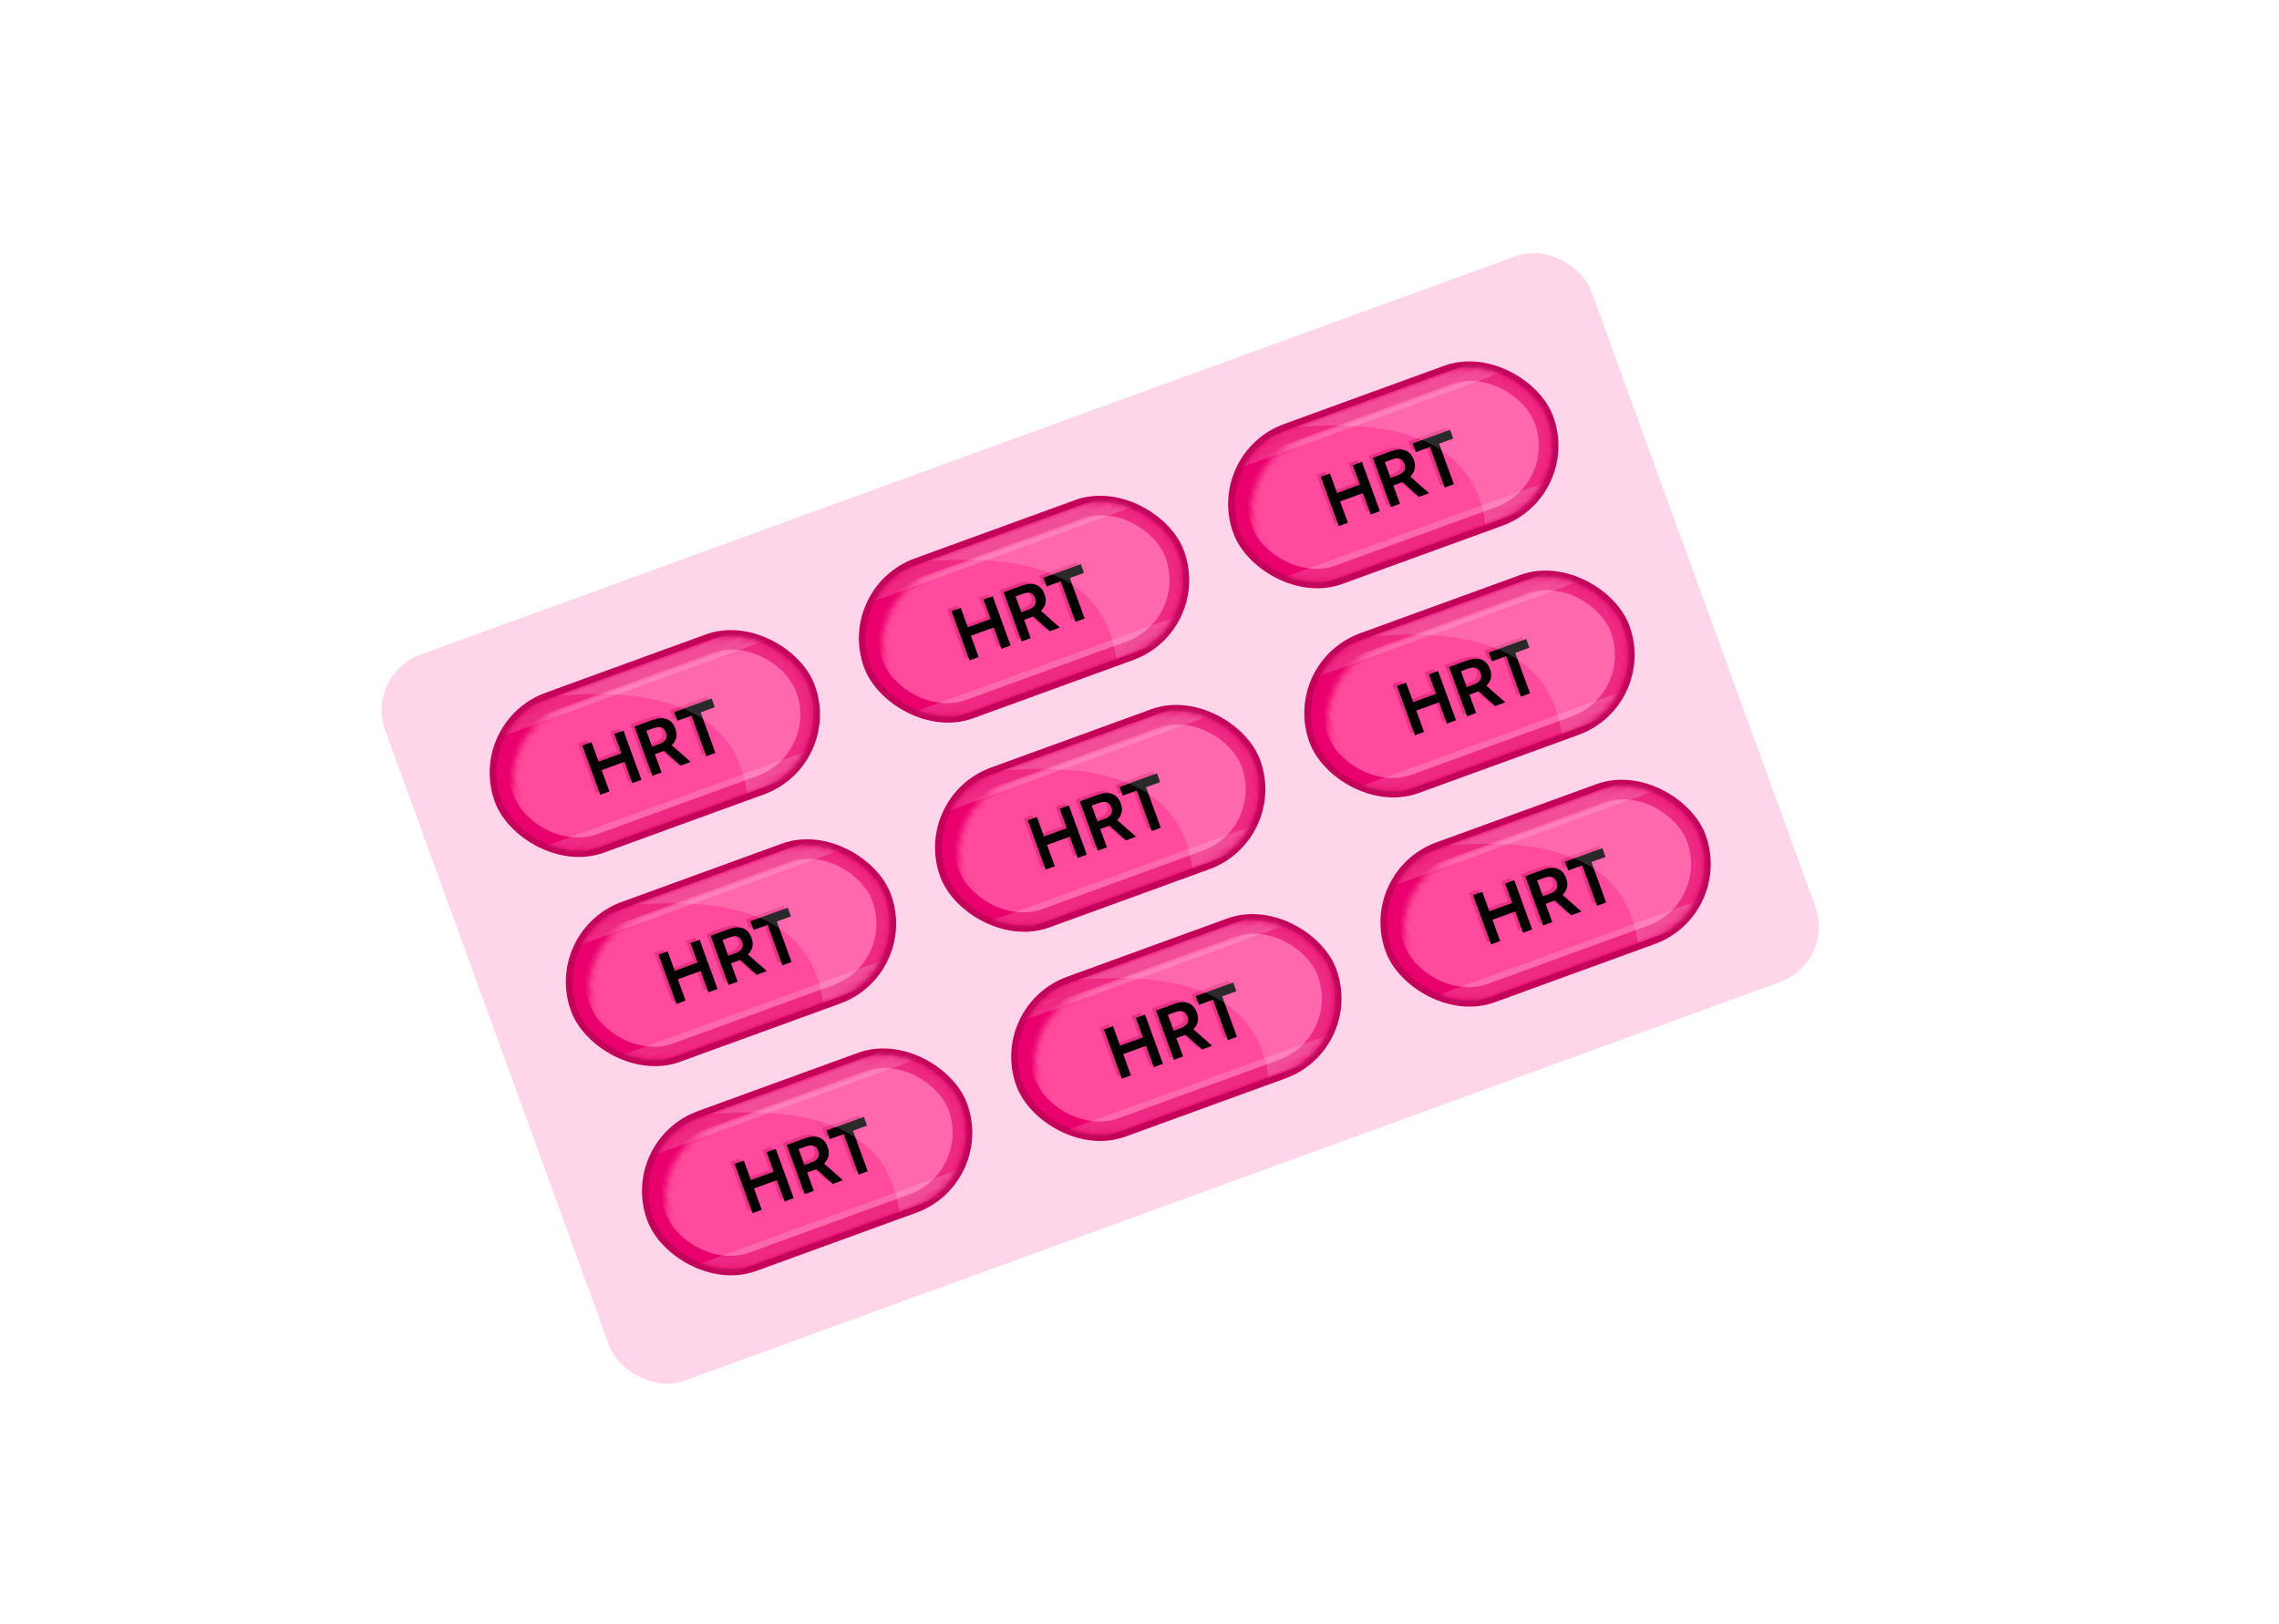 <svg xmlns="http://www.w3.org/2000/svg" xmlns:xlink="http://www.w3.org/1999/xlink" width="348" height="248" viewBox="0 0 348 248">
    <defs>
        <rect id="s38nlzwtqa" width="52" height="26" x="0" y="0" rx="13"/>
        <rect id="0qhnrm270c" width="50" height="24" x="0" y="0" rx="12"/>
        <rect id="m8fl5nhwtg" width="52" height="26" x="0" y="0" rx="13"/>
        <rect id="ysy610c0ri" width="50" height="24" x="0" y="0" rx="12"/>
        <rect id="0uxad78h4m" width="52" height="26" x="0" y="0" rx="13"/>
        <rect id="sy6wfp1jno" width="50" height="24" x="0" y="0" rx="12"/>
        <rect id="1fzv4gf2ds" width="52" height="26" x="0" y="0" rx="13"/>
        <rect id="743s41j5tu" width="50" height="24" x="0" y="0" rx="12"/>
        <rect id="mu6ianbr6y" width="52" height="26" x="0" y="0" rx="13"/>
        <rect id="34wrz8e1dA" width="50" height="24" x="0" y="0" rx="12"/>
        <rect id="lxcczxyheE" width="52" height="26" x="0" y="0" rx="13"/>
        <rect id="1anys1f5aG" width="50" height="24" x="0" y="0" rx="12"/>
        <rect id="sassqyu3eK" width="52" height="26" x="0" y="0" rx="13"/>
        <rect id="nco40ojx3M" width="50" height="24" x="0" y="0" rx="12"/>
        <rect id="tu4xukemuQ" width="52" height="26" x="0" y="0" rx="13"/>
        <rect id="zkuvdz1ykS" width="50" height="24" x="0" y="0" rx="12"/>
        <rect id="xuq6i8ewtW" width="52" height="26" x="0" y="0" rx="13"/>
        <rect id="p5647qpqwY" width="50" height="24" x="0" y="0" rx="12"/>
        <filter id="3t7lxlhonf" width="102.4%" height="106.2%" x="-1.2%" y="-3.1%" filterUnits="objectBoundingBox">
            <feOffset dx=".5" dy=".5" in="SourceAlpha" result="shadowOffsetInner1"/>
            <feComposite in="shadowOffsetInner1" in2="SourceAlpha" k2="-1" k3="1" operator="arithmetic" result="shadowInnerInner1"/>
            <feColorMatrix in="shadowInnerInner1" values="0 0 0 0 0.872 0 0 0 0 0 0 0 0 0 0.402 0 0 0 1 0"/>
        </filter>
        <filter id="i9qnc8zasl" width="102.4%" height="106.2%" x="-1.2%" y="-3.1%" filterUnits="objectBoundingBox">
            <feOffset dx=".5" dy=".5" in="SourceAlpha" result="shadowOffsetInner1"/>
            <feComposite in="shadowOffsetInner1" in2="SourceAlpha" k2="-1" k3="1" operator="arithmetic" result="shadowInnerInner1"/>
            <feColorMatrix in="shadowInnerInner1" values="0 0 0 0 0.872 0 0 0 0 0 0 0 0 0 0.402 0 0 0 1 0"/>
        </filter>
        <filter id="hie62mfl6r" width="102.4%" height="106.2%" x="-1.2%" y="-3.1%" filterUnits="objectBoundingBox">
            <feOffset dx=".5" dy=".5" in="SourceAlpha" result="shadowOffsetInner1"/>
            <feComposite in="shadowOffsetInner1" in2="SourceAlpha" k2="-1" k3="1" operator="arithmetic" result="shadowInnerInner1"/>
            <feColorMatrix in="shadowInnerInner1" values="0 0 0 0 0.872 0 0 0 0 0 0 0 0 0 0.402 0 0 0 1 0"/>
        </filter>
        <filter id="mmsiax43lx" width="102.4%" height="106.2%" x="-1.2%" y="-3.1%" filterUnits="objectBoundingBox">
            <feOffset dx=".5" dy=".5" in="SourceAlpha" result="shadowOffsetInner1"/>
            <feComposite in="shadowOffsetInner1" in2="SourceAlpha" k2="-1" k3="1" operator="arithmetic" result="shadowInnerInner1"/>
            <feColorMatrix in="shadowInnerInner1" values="0 0 0 0 0.872 0 0 0 0 0 0 0 0 0 0.402 0 0 0 1 0"/>
        </filter>
        <filter id="4gsczx7cyD" width="102.4%" height="106.2%" x="-1.2%" y="-3.1%" filterUnits="objectBoundingBox">
            <feOffset dx=".5" dy=".5" in="SourceAlpha" result="shadowOffsetInner1"/>
            <feComposite in="shadowOffsetInner1" in2="SourceAlpha" k2="-1" k3="1" operator="arithmetic" result="shadowInnerInner1"/>
            <feColorMatrix in="shadowInnerInner1" values="0 0 0 0 0.872 0 0 0 0 0 0 0 0 0 0.402 0 0 0 1 0"/>
        </filter>
        <filter id="pe7a1sa4fJ" width="102.4%" height="106.2%" x="-1.2%" y="-3.1%" filterUnits="objectBoundingBox">
            <feOffset dx=".5" dy=".5" in="SourceAlpha" result="shadowOffsetInner1"/>
            <feComposite in="shadowOffsetInner1" in2="SourceAlpha" k2="-1" k3="1" operator="arithmetic" result="shadowInnerInner1"/>
            <feColorMatrix in="shadowInnerInner1" values="0 0 0 0 0.872 0 0 0 0 0 0 0 0 0 0.402 0 0 0 1 0"/>
        </filter>
        <filter id="uyw62qae9P" width="102.4%" height="106.2%" x="-1.2%" y="-3.1%" filterUnits="objectBoundingBox">
            <feOffset dx=".5" dy=".5" in="SourceAlpha" result="shadowOffsetInner1"/>
            <feComposite in="shadowOffsetInner1" in2="SourceAlpha" k2="-1" k3="1" operator="arithmetic" result="shadowInnerInner1"/>
            <feColorMatrix in="shadowInnerInner1" values="0 0 0 0 0.872 0 0 0 0 0 0 0 0 0 0.402 0 0 0 1 0"/>
        </filter>
        <filter id="xrkp6x6kbV" width="102.4%" height="106.2%" x="-1.2%" y="-3.1%" filterUnits="objectBoundingBox">
            <feOffset dx=".5" dy=".5" in="SourceAlpha" result="shadowOffsetInner1"/>
            <feComposite in="shadowOffsetInner1" in2="SourceAlpha" k2="-1" k3="1" operator="arithmetic" result="shadowInnerInner1"/>
            <feColorMatrix in="shadowInnerInner1" values="0 0 0 0 0.872 0 0 0 0 0 0 0 0 0 0.402 0 0 0 1 0"/>
        </filter>
        <filter id="f1spjvvlcab" width="102.4%" height="106.2%" x="-1.2%" y="-3.1%" filterUnits="objectBoundingBox">
            <feOffset dx=".5" dy=".5" in="SourceAlpha" result="shadowOffsetInner1"/>
            <feComposite in="shadowOffsetInner1" in2="SourceAlpha" k2="-1" k3="1" operator="arithmetic" result="shadowInnerInner1"/>
            <feColorMatrix in="shadowInnerInner1" values="0 0 0 0 0.872 0 0 0 0 0 0 0 0 0 0.402 0 0 0 1 0"/>
        </filter>
        <path id="714aqxrshe" d="M15.484 16v-3.463h3.71V16h1.485V8h-1.484v3.166h-3.71V8H14v8h1.484zm8.465 0v-2.971h1.508L27.022 16h1.658l-1.832-3.36c.44-.213.78-.497 1.02-.851.24-.355.36-.81.36-1.366 0-.8-.25-1.404-.748-1.812C26.982 8.204 26.3 8 25.433 8h-2.968v8h1.484zm1.09-4.194h-1.09V9.223h1.148c.557 0 .959.108 1.206.326.248.217.371.535.371.954 0 .868-.545 1.303-1.635 1.303zM32.704 16V9.417H35V8h-6.076v1.417h2.296V16h1.484z"/>
        <path id="c8xepizqjk" d="M15.484 16v-3.463h3.71V16h1.485V8h-1.484v3.166h-3.71V8H14v8h1.484zm8.465 0v-2.971h1.508L27.022 16h1.658l-1.832-3.36c.44-.213.78-.497 1.02-.851.24-.355.36-.81.36-1.366 0-.8-.25-1.404-.748-1.812C26.982 8.204 26.3 8 25.433 8h-2.968v8h1.484zm1.09-4.194h-1.09V9.223h1.148c.557 0 .959.108 1.206.326.248.217.371.535.371.954 0 .868-.545 1.303-1.635 1.303zM32.704 16V9.417H35V8h-6.076v1.417h2.296V16h1.484z"/>
        <path id="xhan5rvbeq" d="M15.484 16v-3.463h3.71V16h1.485V8h-1.484v3.166h-3.71V8H14v8h1.484zm8.465 0v-2.971h1.508L27.022 16h1.658l-1.832-3.36c.44-.213.78-.497 1.02-.851.24-.355.36-.81.36-1.366 0-.8-.25-1.404-.748-1.812C26.982 8.204 26.3 8 25.433 8h-2.968v8h1.484zm1.09-4.194h-1.09V9.223h1.148c.557 0 .959.108 1.206.326.248.217.371.535.371.954 0 .868-.545 1.303-1.635 1.303zM32.704 16V9.417H35V8h-6.076v1.417h2.296V16h1.484z"/>
        <path id="goom0rsuzw" d="M15.484 16v-3.463h3.71V16h1.485V8h-1.484v3.166h-3.71V8H14v8h1.484zm8.465 0v-2.971h1.508L27.022 16h1.658l-1.832-3.36c.44-.213.78-.497 1.02-.851.24-.355.36-.81.36-1.366 0-.8-.25-1.404-.748-1.812C26.982 8.204 26.3 8 25.433 8h-2.968v8h1.484zm1.09-4.194h-1.09V9.223h1.148c.557 0 .959.108 1.206.326.248.217.371.535.371.954 0 .868-.545 1.303-1.635 1.303zM32.704 16V9.417H35V8h-6.076v1.417h2.296V16h1.484z"/>
        <path id="g5pgv0enoC" d="M15.484 16v-3.463h3.71V16h1.485V8h-1.484v3.166h-3.71V8H14v8h1.484zm8.465 0v-2.971h1.508L27.022 16h1.658l-1.832-3.36c.44-.213.78-.497 1.02-.851.24-.355.36-.81.36-1.366 0-.8-.25-1.404-.748-1.812C26.982 8.204 26.3 8 25.433 8h-2.968v8h1.484zm1.09-4.194h-1.09V9.223h1.148c.557 0 .959.108 1.206.326.248.217.371.535.371.954 0 .868-.545 1.303-1.635 1.303zM32.704 16V9.417H35V8h-6.076v1.417h2.296V16h1.484z"/>
        <path id="szieqww43I" d="M15.484 16v-3.463h3.71V16h1.485V8h-1.484v3.166h-3.71V8H14v8h1.484zm8.465 0v-2.971h1.508L27.022 16h1.658l-1.832-3.36c.44-.213.78-.497 1.02-.851.24-.355.36-.81.36-1.366 0-.8-.25-1.404-.748-1.812C26.982 8.204 26.3 8 25.433 8h-2.968v8h1.484zm1.09-4.194h-1.09V9.223h1.148c.557 0 .959.108 1.206.326.248.217.371.535.371.954 0 .868-.545 1.303-1.635 1.303zM32.704 16V9.417H35V8h-6.076v1.417h2.296V16h1.484z"/>
        <path id="siwxim75gO" d="M15.484 16v-3.463h3.71V16h1.485V8h-1.484v3.166h-3.71V8H14v8h1.484zm8.465 0v-2.971h1.508L27.022 16h1.658l-1.832-3.36c.44-.213.78-.497 1.02-.851.24-.355.36-.81.36-1.366 0-.8-.25-1.404-.748-1.812C26.982 8.204 26.3 8 25.433 8h-2.968v8h1.484zm1.09-4.194h-1.09V9.223h1.148c.557 0 .959.108 1.206.326.248.217.371.535.371.954 0 .868-.545 1.303-1.635 1.303zM32.704 16V9.417H35V8h-6.076v1.417h2.296V16h1.484z"/>
        <path id="afpjchrraU" d="M15.484 16v-3.463h3.71V16h1.485V8h-1.484v3.166h-3.71V8H14v8h1.484zm8.465 0v-2.971h1.508L27.022 16h1.658l-1.832-3.36c.44-.213.78-.497 1.02-.851.24-.355.36-.81.36-1.366 0-.8-.25-1.404-.748-1.812C26.982 8.204 26.3 8 25.433 8h-2.968v8h1.484zm1.09-4.194h-1.09V9.223h1.148c.557 0 .959.108 1.206.326.248.217.371.535.371.954 0 .868-.545 1.303-1.635 1.303zM32.704 16V9.417H35V8h-6.076v1.417h2.296V16h1.484z"/>
        <path id="z2hy2cac4aa" d="M15.484 16v-3.463h3.71V16h1.485V8h-1.484v3.166h-3.71V8H14v8h1.484zm8.465 0v-2.971h1.508L27.022 16h1.658l-1.832-3.36c.44-.213.78-.497 1.02-.851.24-.355.36-.81.36-1.366 0-.8-.25-1.404-.748-1.812C26.982 8.204 26.3 8 25.433 8h-2.968v8h1.484zm1.09-4.194h-1.09V9.223h1.148c.557 0 .959.108 1.206.326.248.217.371.535.371.954 0 .868-.545 1.303-1.635 1.303zM32.704 16V9.417H35V8h-6.076v1.417h2.296V16h1.484z"/>
    </defs>
    <g fill="none" fill-rule="evenodd">
        <g>
            <g>
                <g>
                    <path d="M0 0H348V248H0z" transform="translate(-86 -305) translate(70 147) translate(16 158)"/>
                    <g transform="translate(-86 -305) translate(70 147) translate(16 158) rotate(-20 320.152 -106.495)">
                        <rect width="196" height="118" fill="#FFD6E9" rx="9"/>
                        <g transform="translate(12 12)">
                            <mask id="zcomvpumkb" fill="#fff">
                                <use xlink:href="#s38nlzwtqa"/>
                            </mask>
                            <use fill="#C3005A" xlink:href="#s38nlzwtqa"/>
                            <g mask="url(#zcomvpumkb)">
                                <g transform="translate(1 1)">
                                    <mask id="ziakbiu0ld" fill="#fff">
                                        <use xlink:href="#0qhnrm270c"/>
                                    </mask>
                                    <use fill="#EA006C" xlink:href="#0qhnrm270c"/>
                                    <rect width="46" height="20" x="2" y="2" fill="#FF4A9D" mask="url(#ziakbiu0ld)" rx="10"/>
                                    <path fill="#FEF4F9" d="M2 21H48V24H2zM2 0H48V3H2z" mask="url(#ziakbiu0ld)" opacity=".413"/>
                                    <g fill-rule="nonzero" mask="url(#ziakbiu0ld)">
                                        <use fill="#E83185" xlink:href="#714aqxrshe"/>
                                        <use fill="#000" filter="url(#3t7lxlhonf)" xlink:href="#714aqxrshe"/>
                                    </g>
                                    <path fill="#FEF4F9" d="M13.28 0c17.433 4.667 24.877 12.667 22.33 24H52V0H13.28z" mask="url(#ziakbiu0ld)" opacity=".413"/>
                                </g>
                            </g>
                        </g>
                        <g transform="translate(12 46)">
                            <mask id="mr35pnh9ph" fill="#fff">
                                <use xlink:href="#m8fl5nhwtg"/>
                            </mask>
                            <use fill="#C3005A" xlink:href="#m8fl5nhwtg"/>
                            <g mask="url(#mr35pnh9ph)">
                                <g transform="translate(1 1)">
                                    <mask id="c0xyg4ir0j" fill="#fff">
                                        <use xlink:href="#ysy610c0ri"/>
                                    </mask>
                                    <use fill="#EA006C" xlink:href="#ysy610c0ri"/>
                                    <rect width="46" height="20" x="2" y="2" fill="#FF4A9D" mask="url(#c0xyg4ir0j)" rx="10"/>
                                    <path fill="#FEF4F9" d="M2 21H48V24H2zM2 0H48V3H2z" mask="url(#c0xyg4ir0j)" opacity=".413"/>
                                    <g fill-rule="nonzero" mask="url(#c0xyg4ir0j)">
                                        <use fill="#E83185" xlink:href="#c8xepizqjk"/>
                                        <use fill="#000" filter="url(#i9qnc8zasl)" xlink:href="#c8xepizqjk"/>
                                    </g>
                                    <path fill="#FEF4F9" d="M13.28 0c17.433 4.667 24.877 12.667 22.33 24H52V0H13.28z" mask="url(#c0xyg4ir0j)" opacity=".413"/>
                                </g>
                            </g>
                        </g>
                        <g transform="translate(12 80)">
                            <mask id="wiy835bh9n" fill="#fff">
                                <use xlink:href="#0uxad78h4m"/>
                            </mask>
                            <use fill="#C3005A" xlink:href="#0uxad78h4m"/>
                            <g mask="url(#wiy835bh9n)">
                                <g transform="translate(1 1)">
                                    <mask id="llbwziswip" fill="#fff">
                                        <use xlink:href="#sy6wfp1jno"/>
                                    </mask>
                                    <use fill="#EA006C" xlink:href="#sy6wfp1jno"/>
                                    <rect width="46" height="20" x="2" y="2" fill="#FF4A9D" mask="url(#llbwziswip)" rx="10"/>
                                    <path fill="#FEF4F9" d="M2 21H48V24H2zM2 0H48V3H2z" mask="url(#llbwziswip)" opacity=".413"/>
                                    <g fill-rule="nonzero" mask="url(#llbwziswip)">
                                        <use fill="#E83185" xlink:href="#xhan5rvbeq"/>
                                        <use fill="#000" filter="url(#hie62mfl6r)" xlink:href="#xhan5rvbeq"/>
                                    </g>
                                    <path fill="#FEF4F9" d="M13.28 0c17.433 4.667 24.877 12.667 22.33 24H52V0H13.28z" mask="url(#llbwziswip)" opacity=".413"/>
                                </g>
                            </g>
                        </g>
                        <g transform="translate(72 12)">
                            <mask id="xuu13xkfit" fill="#fff">
                                <use xlink:href="#1fzv4gf2ds"/>
                            </mask>
                            <use fill="#C3005A" xlink:href="#1fzv4gf2ds"/>
                            <g mask="url(#xuu13xkfit)">
                                <g transform="translate(1 1)">
                                    <mask id="nqu50tw0gv" fill="#fff">
                                        <use xlink:href="#743s41j5tu"/>
                                    </mask>
                                    <use fill="#EA006C" xlink:href="#743s41j5tu"/>
                                    <rect width="46" height="20" x="2" y="2" fill="#FF4A9D" mask="url(#nqu50tw0gv)" rx="10"/>
                                    <path fill="#FEF4F9" d="M2 21H48V24H2zM2 0H48V3H2z" mask="url(#nqu50tw0gv)" opacity=".413"/>
                                    <g fill-rule="nonzero" mask="url(#nqu50tw0gv)">
                                        <use fill="#E83185" xlink:href="#goom0rsuzw"/>
                                        <use fill="#000" filter="url(#mmsiax43lx)" xlink:href="#goom0rsuzw"/>
                                    </g>
                                    <path fill="#FEF4F9" d="M13.28 0c17.433 4.667 24.877 12.667 22.33 24H52V0H13.28z" mask="url(#nqu50tw0gv)" opacity=".413"/>
                                </g>
                            </g>
                        </g>
                        <g transform="translate(72 46)">
                            <mask id="4hzkele0zz" fill="#fff">
                                <use xlink:href="#mu6ianbr6y"/>
                            </mask>
                            <use fill="#C3005A" xlink:href="#mu6ianbr6y"/>
                            <g mask="url(#4hzkele0zz)">
                                <g transform="translate(1 1)">
                                    <mask id="pd67k3s66B" fill="#fff">
                                        <use xlink:href="#34wrz8e1dA"/>
                                    </mask>
                                    <use fill="#EA006C" xlink:href="#34wrz8e1dA"/>
                                    <rect width="46" height="20" x="2" y="2" fill="#FF4A9D" mask="url(#pd67k3s66B)" rx="10"/>
                                    <path fill="#FEF4F9" d="M2 21H48V24H2zM2 0H48V3H2z" mask="url(#pd67k3s66B)" opacity=".413"/>
                                    <g fill-rule="nonzero" mask="url(#pd67k3s66B)">
                                        <use fill="#E83185" xlink:href="#g5pgv0enoC"/>
                                        <use fill="#000" filter="url(#4gsczx7cyD)" xlink:href="#g5pgv0enoC"/>
                                    </g>
                                    <path fill="#FEF4F9" d="M13.28 0c17.433 4.667 24.877 12.667 22.33 24H52V0H13.28z" mask="url(#pd67k3s66B)" opacity=".413"/>
                                </g>
                            </g>
                        </g>
                        <g transform="translate(72 80)">
                            <mask id="9ur4pdxnsF" fill="#fff">
                                <use xlink:href="#lxcczxyheE"/>
                            </mask>
                            <use fill="#C3005A" xlink:href="#lxcczxyheE"/>
                            <g mask="url(#9ur4pdxnsF)">
                                <g transform="translate(1 1)">
                                    <mask id="tfrom97o2H" fill="#fff">
                                        <use xlink:href="#1anys1f5aG"/>
                                    </mask>
                                    <use fill="#EA006C" xlink:href="#1anys1f5aG"/>
                                    <rect width="46" height="20" x="2" y="2" fill="#FF4A9D" mask="url(#tfrom97o2H)" rx="10"/>
                                    <path fill="#FEF4F9" d="M2 21H48V24H2zM2 0H48V3H2z" mask="url(#tfrom97o2H)" opacity=".413"/>
                                    <g fill-rule="nonzero" mask="url(#tfrom97o2H)">
                                        <use fill="#E83185" xlink:href="#szieqww43I"/>
                                        <use fill="#000" filter="url(#pe7a1sa4fJ)" xlink:href="#szieqww43I"/>
                                    </g>
                                    <path fill="#FEF4F9" d="M13.28 0c17.433 4.667 24.877 12.667 22.33 24H52V0H13.28z" mask="url(#tfrom97o2H)" opacity=".413"/>
                                </g>
                            </g>
                        </g>
                        <g transform="translate(132 12)">
                            <mask id="mfpj87uegL" fill="#fff">
                                <use xlink:href="#sassqyu3eK"/>
                            </mask>
                            <use fill="#C3005A" xlink:href="#sassqyu3eK"/>
                            <g mask="url(#mfpj87uegL)">
                                <g transform="translate(1 1)">
                                    <mask id="1ucb7qpm4N" fill="#fff">
                                        <use xlink:href="#nco40ojx3M"/>
                                    </mask>
                                    <use fill="#EA006C" xlink:href="#nco40ojx3M"/>
                                    <rect width="46" height="20" x="2" y="2" fill="#FF4A9D" mask="url(#1ucb7qpm4N)" rx="10"/>
                                    <path fill="#FEF4F9" d="M2 21H48V24H2zM2 0H48V3H2z" mask="url(#1ucb7qpm4N)" opacity=".413"/>
                                    <g fill-rule="nonzero" mask="url(#1ucb7qpm4N)">
                                        <use fill="#E83185" xlink:href="#siwxim75gO"/>
                                        <use fill="#000" filter="url(#uyw62qae9P)" xlink:href="#siwxim75gO"/>
                                    </g>
                                    <path fill="#FEF4F9" d="M13.28 0c17.433 4.667 24.877 12.667 22.33 24H52V0H13.28z" mask="url(#1ucb7qpm4N)" opacity=".413"/>
                                </g>
                            </g>
                        </g>
                        <g transform="translate(132 46)">
                            <mask id="pjiuubkk0R" fill="#fff">
                                <use xlink:href="#tu4xukemuQ"/>
                            </mask>
                            <use fill="#C3005A" xlink:href="#tu4xukemuQ"/>
                            <g mask="url(#pjiuubkk0R)">
                                <g transform="translate(1 1)">
                                    <mask id="gxgkwjhe8T" fill="#fff">
                                        <use xlink:href="#zkuvdz1ykS"/>
                                    </mask>
                                    <use fill="#EA006C" xlink:href="#zkuvdz1ykS"/>
                                    <rect width="46" height="20" x="2" y="2" fill="#FF4A9D" mask="url(#gxgkwjhe8T)" rx="10"/>
                                    <path fill="#FEF4F9" d="M2 21H48V24H2zM2 0H48V3H2z" mask="url(#gxgkwjhe8T)" opacity=".413"/>
                                    <g fill-rule="nonzero" mask="url(#gxgkwjhe8T)">
                                        <use fill="#E83185" xlink:href="#afpjchrraU"/>
                                        <use fill="#000" filter="url(#xrkp6x6kbV)" xlink:href="#afpjchrraU"/>
                                    </g>
                                    <path fill="#FEF4F9" d="M13.28 0c17.433 4.667 24.877 12.667 22.33 24H52V0H13.28z" mask="url(#gxgkwjhe8T)" opacity=".413"/>
                                </g>
                            </g>
                        </g>
                        <g transform="translate(132 80)">
                            <mask id="r6xmhjfebX" fill="#fff">
                                <use xlink:href="#xuq6i8ewtW"/>
                            </mask>
                            <use fill="#C3005A" xlink:href="#xuq6i8ewtW"/>
                            <g mask="url(#r6xmhjfebX)">
                                <g transform="translate(1 1)">
                                    <mask id="ej76e3jumZ" fill="#fff">
                                        <use xlink:href="#p5647qpqwY"/>
                                    </mask>
                                    <use fill="#EA006C" xlink:href="#p5647qpqwY"/>
                                    <rect width="46" height="20" x="2" y="2" fill="#FF4A9D" mask="url(#ej76e3jumZ)" rx="10"/>
                                    <path fill="#FEF4F9" d="M2 21H48V24H2zM2 0H48V3H2z" mask="url(#ej76e3jumZ)" opacity=".413"/>
                                    <g fill-rule="nonzero" mask="url(#ej76e3jumZ)">
                                        <use fill="#E83185" xlink:href="#z2hy2cac4aa"/>
                                        <use fill="#000" filter="url(#f1spjvvlcab)" xlink:href="#z2hy2cac4aa"/>
                                    </g>
                                    <path fill="#FEF4F9" d="M13.28 0c17.433 4.667 24.877 12.667 22.33 24H52V0H13.28z" mask="url(#ej76e3jumZ)" opacity=".413"/>
                                </g>
                            </g>
                        </g>
                    </g>
                </g>
            </g>
        </g>
    </g>
</svg>
